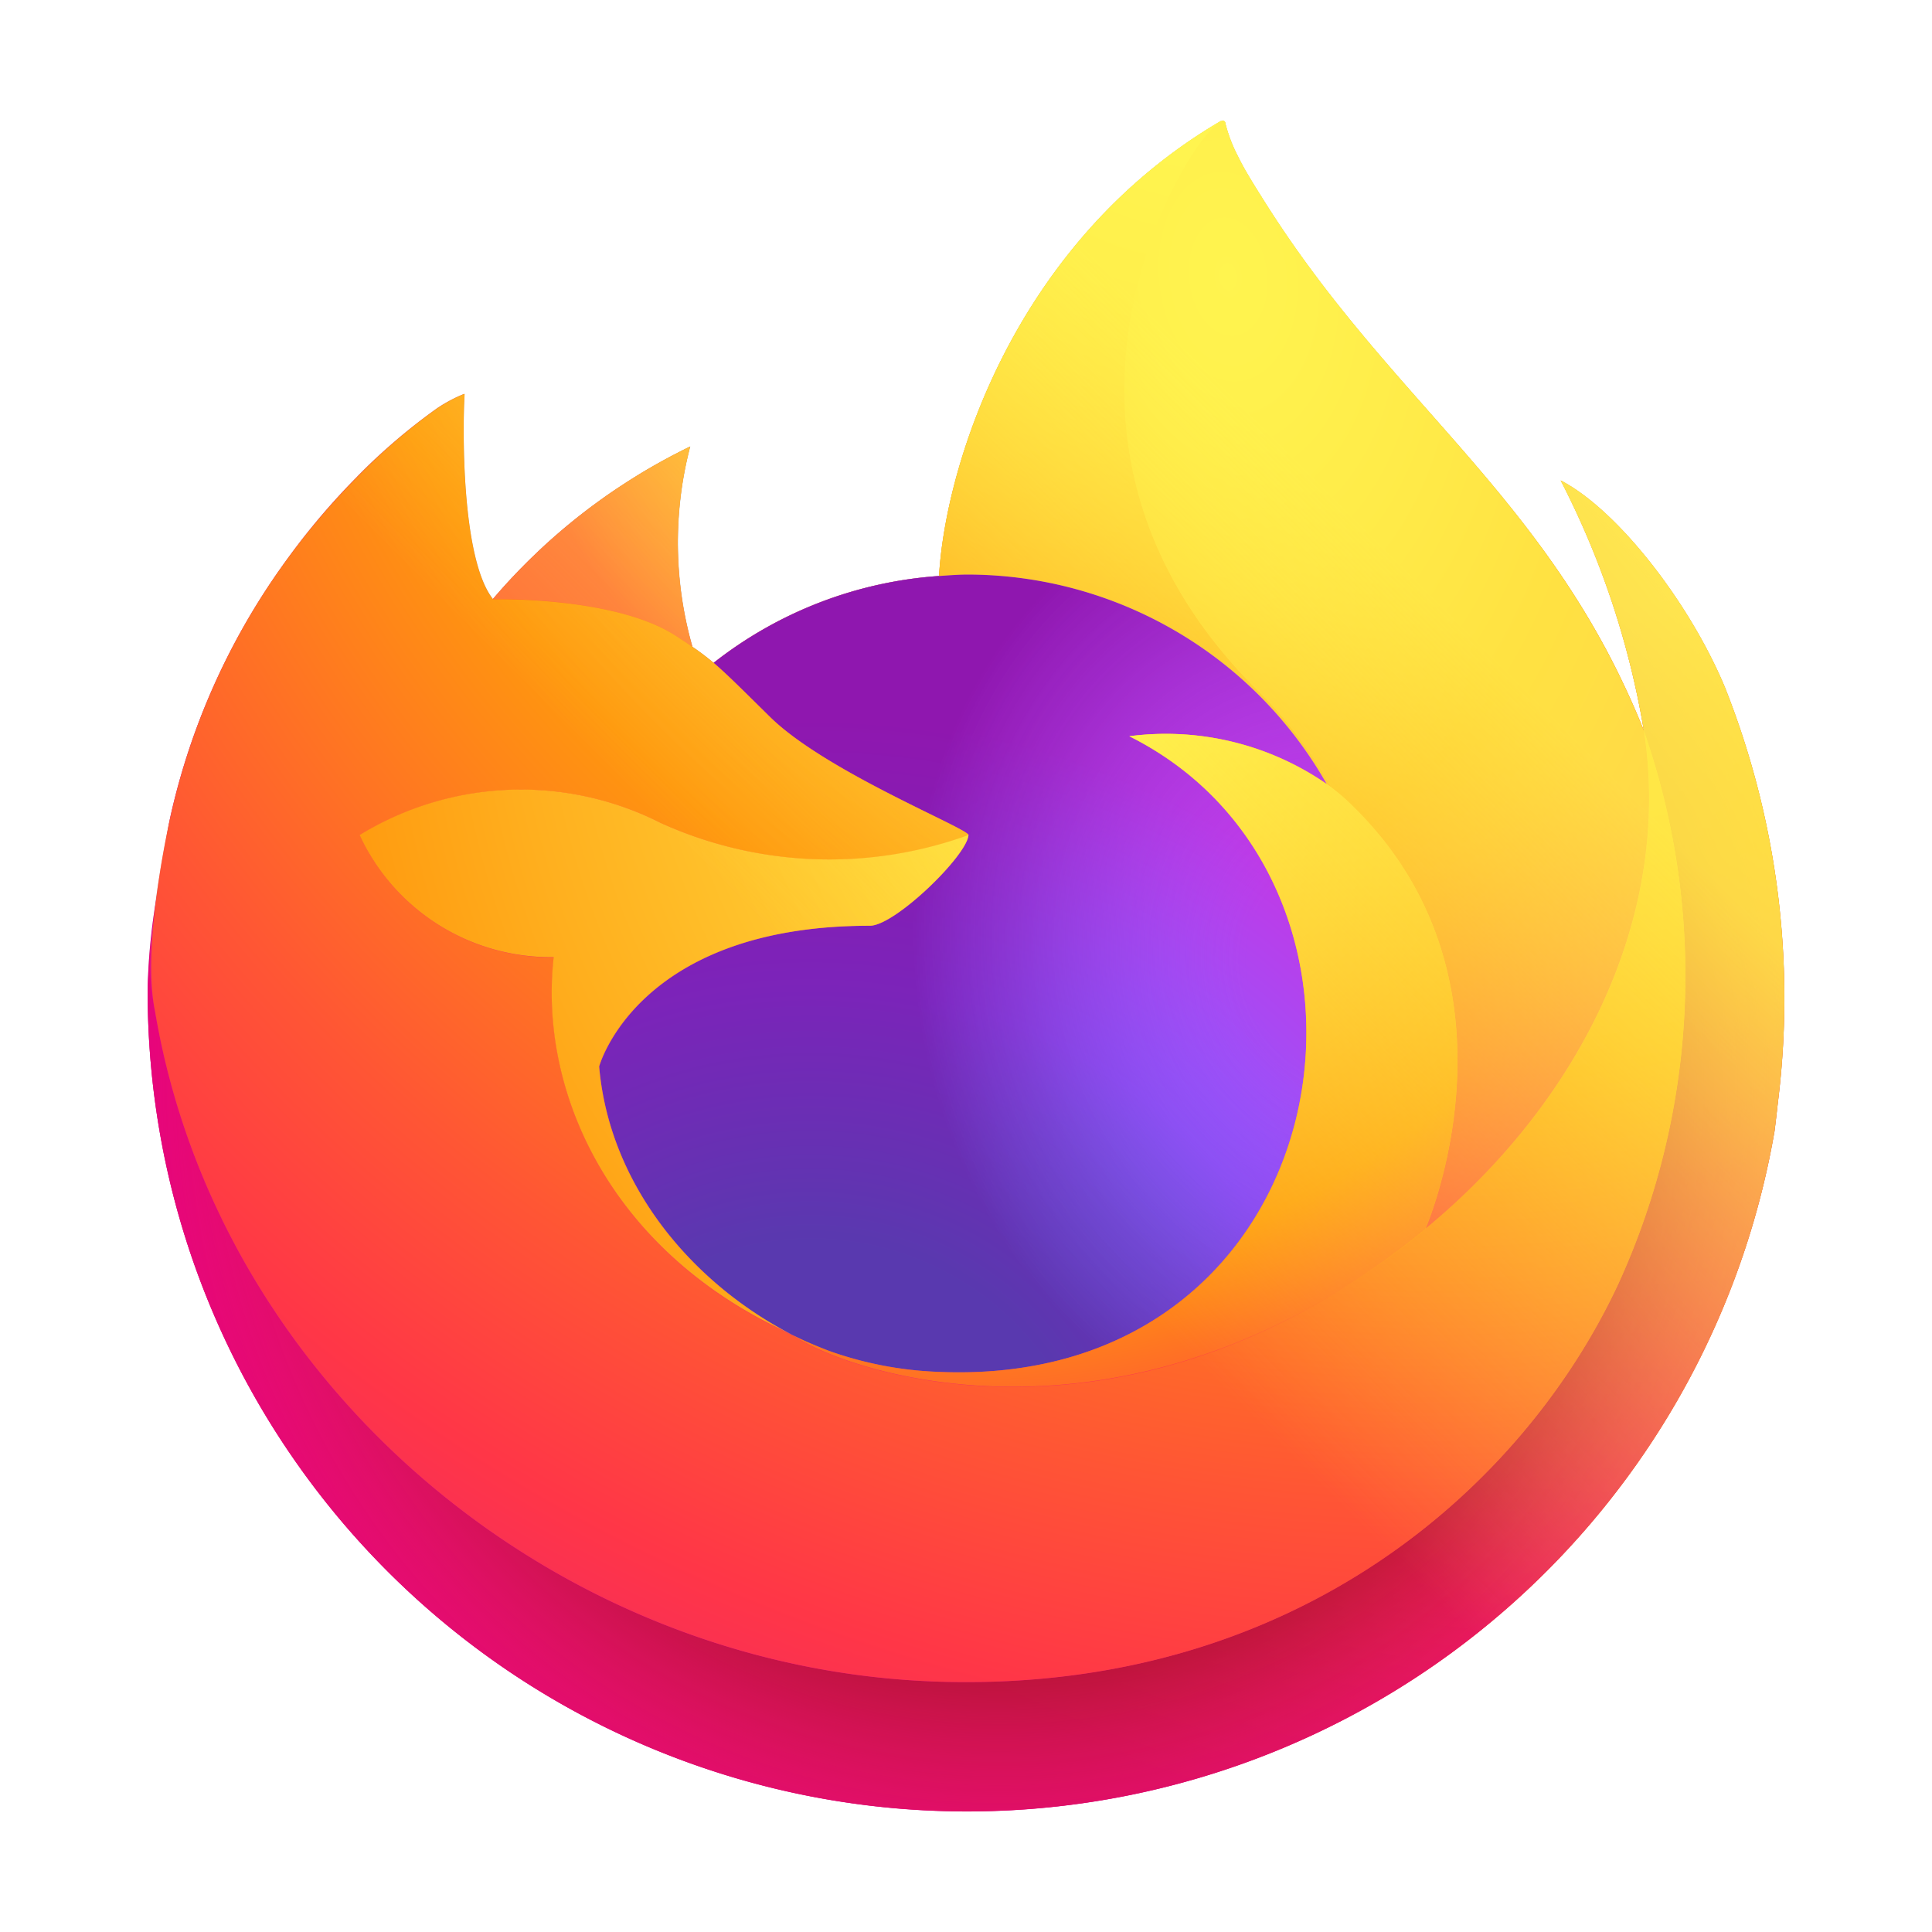 <?xml version="1.0" encoding="UTF-8" standalone="no"?>
<svg
   xmlns:dc="http://purl.org/dc/elements/1.1/"
   xmlns:cc="http://creativecommons.org/ns#"
   xmlns:rdf="http://www.w3.org/1999/02/22-rdf-syntax-ns#"
   xmlns:svg="http://www.w3.org/2000/svg"
   xmlns="http://www.w3.org/2000/svg"
   xmlns:sodipodi="http://sodipodi.sourceforge.net/DTD/sodipodi-0.dtd"
   xmlns:inkscape="http://www.inkscape.org/namespaces/inkscape"
   inkscape:version="1.0 (4035a4fb49, 2020-05-01)"
   sodipodi:docname="firefox.svg"
   id="svg23"
   version="1"
   height="32"
   width="32">
  <defs
     id="defs27">
    <linearGradient
       gradientTransform="matrix(0.35,0,0,0.35,1.991,1.998)"
       gradientUnits="userSpaceOnUse"
       y2="66.806"
       x2="15.267"
       y1="12.061"
       x1="70.013"
       id="l">
      <stop
         id="stop969"
         stop-opacity=".8"
         stop-color="#fff44f"
         offset=".167" />
      <stop
         id="stop971"
         stop-opacity=".634"
         stop-color="#fff44f"
         offset=".266" />
      <stop
         id="stop973"
         stop-opacity=".217"
         stop-color="#fff44f"
         offset=".489" />
      <stop
         id="stop975"
         stop-opacity="0"
         stop-color="#fff44f"
         offset=".6" />
    </linearGradient>
    <radialGradient
       gradientUnits="userSpaceOnUse"
       gradientTransform="matrix(0.35,0,0,0.35,2794.394,2986.63)"
       r="80.686"
       cy="-8503.861"
       cx="-7918.923"
       id="k">
      <stop
         id="stop960"
         stop-color="#fff44f"
         offset=".094" />
      <stop
         id="stop962"
         stop-color="#ffe141"
         offset=".231" />
      <stop
         id="stop964"
         stop-color="#ffaf1e"
         offset=".509" />
      <stop
         id="stop966"
         stop-color="#ff980e"
         offset=".626" />
    </radialGradient>
    <radialGradient
       gradientUnits="userSpaceOnUse"
       gradientTransform="matrix(0.35,0,0,0.35,2794.394,2986.63)"
       r="73.72"
       cy="-8508.176"
       cx="-7938.383"
       id="j">
      <stop
         id="stop949"
         stop-color="#fff44f"
         offset=".137" />
      <stop
         id="stop951"
         stop-color="#ff980e"
         offset=".48" />
      <stop
         id="stop953"
         stop-color="#ff5634"
         offset=".592" />
      <stop
         id="stop955"
         stop-color="#ff3647"
         offset=".655" />
      <stop
         id="stop957"
         stop-color="#e31587"
         offset=".904" />
    </radialGradient>
    <radialGradient
       gradientUnits="userSpaceOnUse"
       gradientTransform="matrix(0.037,0.348,-0.229,0.024,-1638.087,2967.789)"
       r="86.499"
       cy="-8522.859"
       cx="-7927.165"
       id="i">
      <stop
         id="stop932"
         stop-color="#fff44f"
         offset="0" />
      <stop
         id="stop934"
         stop-color="#ffe847"
         offset=".06" />
      <stop
         id="stop936"
         stop-color="#ffc830"
         offset=".168" />
      <stop
         id="stop938"
         stop-color="#ff980e"
         offset=".304" />
      <stop
         id="stop940"
         stop-color="#ff8b16"
         offset=".356" />
      <stop
         id="stop942"
         stop-color="#ff672a"
         offset=".455" />
      <stop
         id="stop944"
         stop-color="#ff3647"
         offset=".57" />
      <stop
         id="stop946"
         stop-color="#e31587"
         offset=".737" />
    </radialGradient>
    <radialGradient
       gradientUnits="userSpaceOnUse"
       gradientTransform="matrix(0.35,0,0,0.35,2794.394,2986.63)"
       r="118.081"
       cy="-8535.981"
       cx="-7915.977"
       id="h">
      <stop
         id="stop921"
         stop-color="#fff44f"
         offset=".113" />
      <stop
         id="stop923"
         stop-color="#ff980e"
         offset=".456" />
      <stop
         id="stop925"
         stop-color="#ff5634"
         offset=".622" />
      <stop
         id="stop927"
         stop-color="#ff3647"
         offset=".716" />
      <stop
         id="stop929"
         stop-color="#e31587"
         offset=".904" />
    </radialGradient>
    <radialGradient
       gradientUnits="userSpaceOnUse"
       gradientTransform="matrix(0.35,0,0,0.35,2794.394,2986.63)"
       r="27.676"
       cy="-8518.427"
       cx="-7937.731"
       id="g">
      <stop
         id="stop908"
         stop-color="#ffe226"
         offset="0" />
      <stop
         id="stop910"
         stop-color="#ffdb27"
         offset=".121" />
      <stop
         id="stop912"
         stop-color="#ffc82a"
         offset=".295" />
      <stop
         id="stop914"
         stop-color="#ffa930"
         offset=".502" />
      <stop
         id="stop916"
         stop-color="#ff7e37"
         offset=".732" />
      <stop
         id="stop918"
         stop-color="#ff7139"
         offset=".792" />
    </radialGradient>
    <radialGradient
       gradientUnits="userSpaceOnUse"
       gradientTransform="matrix(0.34,-0.082,0.096,0.398,3535.405,2744.96)"
       r="20.397"
       cy="-8491.546"
       cx="-7935.62"
       id="f">
      <stop
         id="stop899"
         stop-opacity="0"
         stop-color="#9059ff"
         offset=".206" />
      <stop
         id="stop901"
         stop-opacity=".064"
         stop-color="#8c4ff3"
         offset=".278" />
      <stop
         id="stop903"
         stop-opacity=".45"
         stop-color="#7716a8"
         offset=".747" />
      <stop
         id="stop905"
         stop-opacity=".6"
         stop-color="#6e008b"
         offset=".975" />
    </radialGradient>
    <radialGradient
       gradientUnits="userSpaceOnUse"
       gradientTransform="matrix(0.35,0,0,0.35,2794.394,2986.63)"
       r="38.471"
       cy="-8460.984"
       cx="-7945.648"
       id="e">
      <stop
         id="stop890"
         stop-color="#3a8ee6"
         offset=".353" />
      <stop
         id="stop892"
         stop-color="#5c79f0"
         offset=".472" />
      <stop
         id="stop894"
         stop-color="#9059ff"
         offset=".669" />
      <stop
         id="stop896"
         stop-color="#c139e6"
         offset="1" />
    </radialGradient>
    <radialGradient
       gradientUnits="userSpaceOnUse"
       gradientTransform="matrix(0.35,0,0,0.35,2794.394,2986.63)"
       r="58.534"
       cy="-8533.457"
       cx="-7926.97"
       id="d">
      <stop
         id="stop881"
         stop-color="#fff44f"
         offset=".132" />
      <stop
         id="stop883"
         stop-color="#ffdc3e"
         offset=".252" />
      <stop
         id="stop885"
         stop-color="#ff9d12"
         offset=".506" />
      <stop
         id="stop887"
         stop-color="#ff980e"
         offset=".526" />
    </radialGradient>
    <radialGradient
       gradientUnits="userSpaceOnUse"
       gradientTransform="matrix(0.35,0,0,0.35,2794.394,2986.63)"
       r="80.797"
       cy="-8482.089"
       cx="-7936.711"
       id="c">
      <stop
         id="stop870"
         stop-color="#960e18"
         offset=".3" />
      <stop
         id="stop872"
         stop-opacity=".74"
         stop-color="#b11927"
         offset=".351" />
      <stop
         id="stop874"
         stop-opacity=".343"
         stop-color="#db293d"
         offset=".435" />
      <stop
         id="stop876"
         stop-opacity=".094"
         stop-color="#f5334b"
         offset=".497" />
      <stop
         id="stop878"
         stop-opacity="0"
         stop-color="#ff3750"
         offset=".53" />
    </radialGradient>
    <radialGradient
       gradientUnits="userSpaceOnUse"
       gradientTransform="matrix(0.35,0,0,0.35,2794.394,2986.63)"
       r="80.797"
       cy="-8515.121"
       cx="-7907.187"
       id="b">
      <stop
         id="stop851"
         stop-color="#ffbd4f"
         offset=".129" />
      <stop
         id="stop853"
         stop-color="#ffac31"
         offset=".186" />
      <stop
         id="stop855"
         stop-color="#ff9d17"
         offset=".247" />
      <stop
         id="stop857"
         stop-color="#ff980e"
         offset=".283" />
      <stop
         id="stop859"
         stop-color="#ff563b"
         offset=".403" />
      <stop
         id="stop861"
         stop-color="#ff3750"
         offset=".467" />
      <stop
         id="stop863"
         stop-color="#f5156c"
         offset=".71" />
      <stop
         id="stop865"
         stop-color="#eb0878"
         offset=".782" />
      <stop
         id="stop867"
         stop-color="#e50080"
         offset=".86" />
    </radialGradient>
    <linearGradient
       gradientTransform="matrix(0.35,0,0,0.35,1.991,1.998)"
       gradientUnits="userSpaceOnUse"
       y2="74.468"
       x2="6.447"
       y1="12.393"
       x1="70.786"
       id="a">
      <stop
         id="stop834"
         stop-color="#fff44f"
         offset=".048" />
      <stop
         id="stop836"
         stop-color="#ffe847"
         offset=".111" />
      <stop
         id="stop838"
         stop-color="#ffc830"
         offset=".225" />
      <stop
         id="stop840"
         stop-color="#ff980e"
         offset=".368" />
      <stop
         id="stop842"
         stop-color="#ff8b16"
         offset=".401" />
      <stop
         id="stop844"
         stop-color="#ff672a"
         offset=".462" />
      <stop
         id="stop846"
         stop-color="#ff3647"
         offset=".534" />
      <stop
         id="stop848"
         stop-color="#e31587"
         offset=".705" />
    </linearGradient>
    <linearGradient
       id="l-7"
       x1="70.013"
       y1="12.061"
       x2="15.267"
       y2="66.806"
       gradientUnits="userSpaceOnUse"
       gradientTransform="matrix(0.35,0,0,0.35,14.589,2.502)">
      <stop
         offset=".167"
         stop-color="#fff44f"
         stop-opacity=".8"
         id="stop969-0" />
      <stop
         offset=".266"
         stop-color="#fff44f"
         stop-opacity=".634"
         id="stop971-2" />
      <stop
         offset=".489"
         stop-color="#fff44f"
         stop-opacity=".217"
         id="stop973-4" />
      <stop
         offset=".6"
         stop-color="#fff44f"
         stop-opacity="0"
         id="stop975-6" />
    </linearGradient>
    <radialGradient
       id="k-4"
       cx="-7918.923"
       cy="-8503.861"
       r="80.686"
       gradientTransform="matrix(0.35,0,0,0.35,2806.992,2987.134)"
       gradientUnits="userSpaceOnUse">
      <stop
         offset=".094"
         stop-color="#fff44f"
         id="stop960-9" />
      <stop
         offset=".231"
         stop-color="#ffe141"
         id="stop962-7" />
      <stop
         offset=".509"
         stop-color="#ffaf1e"
         id="stop964-4" />
      <stop
         offset=".626"
         stop-color="#ff980e"
         id="stop966-2" />
    </radialGradient>
    <radialGradient
       id="j-4"
       cx="-7938.383"
       cy="-8508.176"
       r="73.72"
       gradientTransform="matrix(0.35,0,0,0.35,2806.992,2987.134)"
       gradientUnits="userSpaceOnUse">
      <stop
         offset=".137"
         stop-color="#fff44f"
         id="stop949-7" />
      <stop
         offset=".48"
         stop-color="#ff980e"
         id="stop951-7" />
      <stop
         offset=".592"
         stop-color="#ff5634"
         id="stop953-4" />
      <stop
         offset=".655"
         stop-color="#ff3647"
         id="stop955-9" />
      <stop
         offset=".904"
         stop-color="#e31587"
         id="stop957-0" />
    </radialGradient>
    <radialGradient
       id="i-4"
       cx="-7927.165"
       cy="-8522.859"
       r="86.499"
       gradientTransform="matrix(0.037,0.348,-0.229,0.024,-1625.489,2968.293)"
       gradientUnits="userSpaceOnUse">
      <stop
         offset="0"
         stop-color="#fff44f"
         id="stop932-2" />
      <stop
         offset=".06"
         stop-color="#ffe847"
         id="stop934-4" />
      <stop
         offset=".168"
         stop-color="#ffc830"
         id="stop936-1" />
      <stop
         offset=".304"
         stop-color="#ff980e"
         id="stop938-7" />
      <stop
         offset=".356"
         stop-color="#ff8b16"
         id="stop940-2" />
      <stop
         offset=".455"
         stop-color="#ff672a"
         id="stop942-0" />
      <stop
         offset=".57"
         stop-color="#ff3647"
         id="stop944-9" />
      <stop
         offset=".737"
         stop-color="#e31587"
         id="stop946-2" />
    </radialGradient>
    <radialGradient
       id="h-7"
       cx="-7915.977"
       cy="-8535.981"
       r="118.081"
       gradientTransform="matrix(0.35,0,0,0.35,2806.992,2987.134)"
       gradientUnits="userSpaceOnUse">
      <stop
         offset=".113"
         stop-color="#fff44f"
         id="stop921-6" />
      <stop
         offset=".456"
         stop-color="#ff980e"
         id="stop923-0" />
      <stop
         offset=".622"
         stop-color="#ff5634"
         id="stop925-9" />
      <stop
         offset=".716"
         stop-color="#ff3647"
         id="stop927-1" />
      <stop
         offset=".904"
         stop-color="#e31587"
         id="stop929-8" />
    </radialGradient>
    <radialGradient
       id="g-9"
       cx="-7937.731"
       cy="-8518.427"
       r="27.676"
       gradientTransform="matrix(0.35,0,0,0.35,2806.992,2987.134)"
       gradientUnits="userSpaceOnUse">
      <stop
         offset="0"
         stop-color="#ffe226"
         id="stop908-3" />
      <stop
         offset=".121"
         stop-color="#ffdb27"
         id="stop910-2" />
      <stop
         offset=".295"
         stop-color="#ffc82a"
         id="stop912-5" />
      <stop
         offset=".502"
         stop-color="#ffa930"
         id="stop914-9" />
      <stop
         offset=".732"
         stop-color="#ff7e37"
         id="stop916-7" />
      <stop
         offset=".792"
         stop-color="#ff7139"
         id="stop918-4" />
    </radialGradient>
    <radialGradient
       id="f-8"
       cx="-7935.62"
       cy="-8491.546"
       r="20.397"
       gradientTransform="matrix(0.34,-0.082,0.096,0.398,3548.003,2745.464)"
       gradientUnits="userSpaceOnUse">
      <stop
         offset=".206"
         stop-color="#9059ff"
         stop-opacity="0"
         id="stop899-3" />
      <stop
         offset=".278"
         stop-color="#8c4ff3"
         stop-opacity=".064"
         id="stop901-8" />
      <stop
         offset=".747"
         stop-color="#7716a8"
         stop-opacity=".45"
         id="stop903-2" />
      <stop
         offset=".975"
         stop-color="#6e008b"
         stop-opacity=".6"
         id="stop905-2" />
    </radialGradient>
    <radialGradient
       id="e-5"
       cx="-7945.648"
       cy="-8460.984"
       r="38.471"
       gradientTransform="matrix(0.35,0,0,0.35,2806.992,2987.134)"
       gradientUnits="userSpaceOnUse">
      <stop
         offset=".353"
         stop-color="#3a8ee6"
         id="stop890-8" />
      <stop
         offset=".472"
         stop-color="#5c79f0"
         id="stop892-3" />
      <stop
         offset=".669"
         stop-color="#9059ff"
         id="stop894-7" />
      <stop
         offset="1"
         stop-color="#c139e6"
         id="stop896-3" />
    </radialGradient>
    <radialGradient
       id="d-5"
       cx="-7926.97"
       cy="-8533.457"
       r="58.534"
       gradientTransform="matrix(0.35,0,0,0.35,2806.992,2987.134)"
       gradientUnits="userSpaceOnUse">
      <stop
         offset=".132"
         stop-color="#fff44f"
         id="stop881-3" />
      <stop
         offset=".252"
         stop-color="#ffdc3e"
         id="stop883-6" />
      <stop
         offset=".506"
         stop-color="#ff9d12"
         id="stop885-5" />
      <stop
         offset=".526"
         stop-color="#ff980e"
         id="stop887-7" />
    </radialGradient>
    <radialGradient
       id="c-7"
       cx="-7936.711"
       cy="-8482.089"
       r="80.797"
       gradientTransform="matrix(0.35,0,0,0.35,2806.992,2987.134)"
       gradientUnits="userSpaceOnUse">
      <stop
         offset=".3"
         stop-color="#960e18"
         id="stop870-4" />
      <stop
         offset=".351"
         stop-color="#b11927"
         stop-opacity=".74"
         id="stop872-9" />
      <stop
         offset=".435"
         stop-color="#db293d"
         stop-opacity=".343"
         id="stop874-6" />
      <stop
         offset=".497"
         stop-color="#f5334b"
         stop-opacity=".094"
         id="stop876-0" />
      <stop
         offset=".53"
         stop-color="#ff3750"
         stop-opacity="0"
         id="stop878-1" />
    </radialGradient>
    <radialGradient
       id="b-8"
       cx="-7907.187"
       cy="-8515.121"
       r="80.797"
       gradientTransform="matrix(0.35,0,0,0.35,2806.992,2987.134)"
       gradientUnits="userSpaceOnUse">
      <stop
         offset=".129"
         stop-color="#ffbd4f"
         id="stop851-4" />
      <stop
         offset=".186"
         stop-color="#ffac31"
         id="stop853-2" />
      <stop
         offset=".247"
         stop-color="#ff9d17"
         id="stop855-7" />
      <stop
         offset=".283"
         stop-color="#ff980e"
         id="stop857-7" />
      <stop
         offset=".403"
         stop-color="#ff563b"
         id="stop859-4" />
      <stop
         offset=".467"
         stop-color="#ff3750"
         id="stop861-4" />
      <stop
         offset=".71"
         stop-color="#f5156c"
         id="stop863-9" />
      <stop
         offset=".782"
         stop-color="#eb0878"
         id="stop865-3" />
      <stop
         offset=".86"
         stop-color="#e50080"
         id="stop867-9" />
    </radialGradient>
    <linearGradient
       id="a-7"
       x1="70.786"
       y1="12.393"
       x2="6.447"
       y2="74.468"
       gradientUnits="userSpaceOnUse"
       gradientTransform="matrix(0.35,0,0,0.35,14.589,2.502)">
      <stop
         offset=".048"
         stop-color="#fff44f"
         id="stop834-6" />
      <stop
         offset=".111"
         stop-color="#ffe847"
         id="stop836-7" />
      <stop
         offset=".225"
         stop-color="#ffc830"
         id="stop838-2" />
      <stop
         offset=".368"
         stop-color="#ff980e"
         id="stop840-9" />
      <stop
         offset=".401"
         stop-color="#ff8b16"
         id="stop842-5" />
      <stop
         offset=".462"
         stop-color="#ff672a"
         id="stop844-0" />
      <stop
         offset=".534"
         stop-color="#ff3647"
         id="stop846-4" />
      <stop
         offset=".705"
         stop-color="#e31587"
         id="stop848-2" />
    </linearGradient>
    <filter
       height="1.213"
       y="-0.106"
       width="1.22"
       x="-0.11"
       id="filter1419"
       style="color-interpolation-filters:sRGB"
       inkscape:collect="always">
      <feGaussianBlur
         id="feGaussianBlur1421"
         stdDeviation="1.24"
         inkscape:collect="always" />
    </filter>
  </defs>
  <sodipodi:namedview
     inkscape:current-layer="svg23"
     inkscape:window-maximized="1"
     inkscape:window-y="0"
     inkscape:window-x="0"
     inkscape:cy="16"
     inkscape:cx="16"
     inkscape:zoom="23.8125"
     showgrid="false"
     id="namedview25"
     inkscape:window-height="1002"
     inkscape:window-width="1920"
     inkscape:pageshadow="2"
     inkscape:pageopacity="0"
     guidetolerance="10"
     gridtolerance="10"
     objecttolerance="10"
     borderopacity="1"
     bordercolor="#666666"
     pagecolor="#ffffff" />
  <path
     d="m 20.245,2 a 0.048,0.048 0 0 0 -0.008,0.002 c -0.002,0 -0.004,0.003 -0.006,0.004 -0.002,7e-4 -0.007,0.003 -0.01,0.004 l 0.004,-0.008 C 20.013,2.127 19.808,2.257 19.612,2.394 16.676,4.452 15.653,7.808 15.554,9.541 a 6.788,6.788 0 0 0 -3.732,1.437 4.057,4.057 0 0 0 -0.074,-0.059 4.057,4.057 0 0 0 -0.059,-0.047 4.057,4.057 0 0 0 -0.107,-0.08 4.057,4.057 0 0 0 -0.023,-0.018 4.057,4.057 0 0 0 -0.006,-0.004 4.057,4.057 0 0 0 -0.078,-0.055 c -10e-4,-7.1e-4 -0.003,-0.001 -0.004,-0.002 a 6.291,6.291 0 0 1 -0.203,-1.033 6.291,6.291 0 0 1 0,-0.002 6.291,6.291 0 0 1 0.01,-1.473 6.291,6.291 0 0 1 0.029,-0.209 6.291,6.291 0 0 1 0.127,-0.602 10.051,10.051 0 0 0 -0.004,0.002 6.291,6.291 0 0 1 0,-0.002 10.051,10.051 0 0 0 -0.236,0.121 10.051,10.051 0 0 0 -0.002,0 10.051,10.051 0 0 0 -0.234,0.125 10.051,10.051 0 0 0 -0.23,0.131 10.051,10.051 0 0 0 -0.002,0 10.051,10.051 0 0 0 -0.449,0.283 10.051,10.051 0 0 0 -0.002,0 10.051,10.051 0 0 0 -0.221,0.148 10.051,10.051 0 0 0 -0.215,0.156 10.051,10.051 0 0 0 -0.002,0 10.051,10.051 0 0 0 -0.213,0.162 10.051,10.051 0 0 0 -0.207,0.166 10.051,10.051 0 0 0 -0.203,0.172 10.051,10.051 0 0 0 -0.199,0.178 10.051,10.051 0 0 0 -0.191,0.184 10.051,10.051 0 0 0 -0.002,0 10.051,10.051 0 0 0 -0.188,0.188 10.051,10.051 0 0 0 -0.002,0 10.051,10.051 0 0 0 -0.467,0.512 C 7.628,9.236 7.664,6.994 7.694,6.525 a 2.426,2.426 0 0 0 -0.004,0.002 c 4.8e-5,-7.326e-4 -4.7e-5,-0.003 0,-0.004 a 2.426,2.426 0 0 0 -0.453,0.24 9.883,9.883 0 0 0 -0.826,0.658 9.883,9.883 0 0 0 -0.387,0.361 9.883,9.883 0 0 0 -0.113,0.115 9.883,9.883 0 0 0 0,0.002 11.851,11.851 0 0 0 -0.588,0.639 11.851,11.851 0 0 0 -0.363,0.449 11.851,11.851 0 0 0 0,0.002 11.851,11.851 0 0 0 -0.318,0.432 v 0.002 a 11.461,11.461 0 0 0 -1.119,1.977 11.461,11.461 0 0 0 -0.217,0.525 11.461,11.461 0 0 0 -0.484,1.607 l -0.02,0.09 c -0.026,0.119 -0.14,0.725 -0.156,0.855 a 15.789,15.789 0 0 0 -0.098,0.672 10.111,10.111 0 0 0 -0.102,1.203 15.789,15.789 0 0 0 0,0.018 v 0.068 0.002 a 13.571,13.571 0 0 0 0.014,0.619 13.571,13.571 0 0 0 0.043,0.617 13.571,13.571 0 0 0 0.539,2.73 13.571,13.571 0 0 0 0.195,0.588 13.571,13.571 0 0 0 0.223,0.578 13.571,13.571 0 0 0 0.248,0.568 13.571,13.571 0 0 0 0.273,0.555 13.571,13.571 0 0 0 0.299,0.543 13.571,13.571 0 0 0 1.432,2.02 13.571,13.571 0 0 0 0.414,0.461 13.571,13.571 0 0 0 0.215,0.223 13.571,13.571 0 0 0 0.672,0.641 13.571,13.571 0 0 0 0.002,0 13.571,13.571 0 0 0 0.232,0.203 13.571,13.571 0 0 0 0.002,0 13.571,13.571 0 0 0 1.234,0.93 13.571,13.571 0 0 0 0.002,0 13.571,13.571 0 0 0 0.258,0.17 13.571,13.571 0 0 0 0.002,0 13.571,13.571 0 0 0 0.262,0.162 13.571,13.571 0 0 0 0.002,0 13.571,13.571 0 0 0 0.535,0.309 13.571,13.571 0 0 0 0.002,0 13.571,13.571 0 0 0 1.687,0.771 13.571,13.571 0 0 0 0.002,0 13.571,13.571 0 0 0 0.289,0.105 13.571,13.571 0 0 0 0.002,0 13.571,13.571 0 0 0 0.293,0.1 13.571,13.571 0 0 0 0.592,0.178 13.571,13.571 0 0 0 0.002,0 13.571,13.571 0 0 0 1.512,0.326 13.571,13.571 0 0 0 0.002,0 13.571,13.571 0 0 0 0.305,0.045 13.571,13.571 0 0 0 0.002,0 13.571,13.571 0 0 0 1.232,0.105 13.571,13.571 0 0 0 0.002,0 13.571,13.571 0 0 0 0.309,0.01 13.571,13.571 0 0 0 0.309,0.002 13.571,13.571 0 0 0 0.002,0 13.571,13.571 0 0 0 2.158,-0.184 13.571,13.571 0 0 0 0.305,-0.055 13.571,13.571 0 0 0 0.906,-0.205 13.571,13.571 0 0 0 0.596,-0.17 13.571,13.571 0 0 0 0.295,-0.096 13.571,13.571 0 0 0 0.291,-0.102 13.571,13.571 0 0 0 0.578,-0.225 13.571,13.571 0 0 0 0.566,-0.25 13.571,13.571 0 0 0 0.279,-0.135 13.571,13.571 0 0 0 0.453,-0.236 13.571,13.571 0 0 0 0.248,-0.141 13.571,13.571 0 0 0 0.051,-0.029 13.571,13.571 0 0 0 0.002,-0.002 13.571,13.571 0 0 0 0.062,-0.033 13.571,13.571 0 0 0 0,-0.002 13.571,13.571 0 0 0 0.266,-0.158 13.571,13.571 0 0 0 0.773,-0.516 13.571,13.571 0 0 0 0.496,-0.371 13.571,13.571 0 0 0 0.711,-0.6 13.571,13.571 0 0 0 0.227,-0.211 13.571,13.571 0 0 0 0.223,-0.217 13.571,13.571 0 0 0 0.217,-0.219 13.571,13.571 0 0 0 0,-0.002 13.571,13.571 0 0 0 0.213,-0.225 13.571,13.571 0 0 0 0.207,-0.23 13.571,13.571 0 0 0 0.201,-0.234 13.571,13.571 0 0 0 0.197,-0.24 13.571,13.571 0 0 0 0.148,-0.189 13.571,13.571 0 0 0 0.043,-0.055 13.571,13.571 0 0 0 0.184,-0.246 13.571,13.571 0 0 0 0,-0.002 13.571,13.571 0 0 0 0.002,0 13.571,13.571 0 0 0 0.178,-0.252 13.571,13.571 0 0 0 0.342,-0.518 13.571,13.571 0 0 0 0.162,-0.262 13.571,13.571 0 0 0 0,-0.002 13.571,13.571 0 0 0 0.156,-0.266 13.571,13.571 0 0 0 0,-0.002 13.571,13.571 0 0 0 0.15,-0.27 13.571,13.571 0 0 0 0,-0.002 13.571,13.571 0 0 0 0.143,-0.273 13.571,13.571 0 0 0 0.137,-0.279 13.571,13.571 0 0 0 0.131,-0.279 13.571,13.571 0 0 0 0.125,-0.285 13.571,13.571 0 0 0 0.117,-0.285 13.571,13.571 0 0 0 0.217,-0.582 13.571,13.571 0 0 0 0.098,-0.293 13.571,13.571 0 0 0 0.092,-0.297 13.571,13.571 0 0 0 0.084,-0.297 13.571,13.571 0 0 0 0.078,-0.301 13.571,13.571 0 0 0 0.135,-0.604 13.571,13.571 0 0 0 0.057,-0.305 13.571,13.571 0 0 0 0.006,-0.035 c 0.023,-0.175 0.04,-0.347 0.061,-0.523 A 13.956,13.956 0 0 0 28.574,11.392 C 27.984,9.974 26.787,8.443 25.851,7.959 a 14.099,14.099 0 0 1 1.373,4.119 v 0.012 c -0.023,-0.057 -0.053,-0.104 -0.076,-0.16 C 26.977,11.521 26.798,11.125 26.605,10.764 25.05,7.86 22.825,6.312 20.966,3.373 20.858,3.203 20.75,3.033 20.646,2.853 20.586,2.751 20.539,2.659 20.497,2.574 a 2.47,2.47 0 0 1 -0.203,-0.537 0.035,0.035 0 0 0 -0.014,-0.027 0.035,0.035 0 0 0 -0.014,-0.008 0.035,0.035 0 0 0 -0.004,0 0.048,0.048 0 0 0 -0.018,-0.002 z M 12.999,22.049 c 0.04,0.02 0.079,0.04 0.121,0.059 l 0.008,0.006 c -0.043,-0.021 -0.086,-0.043 -0.129,-0.064 z"
     style="fill:#000000;fill-opacity:1;stroke-width:0.35;filter:url(#filter1419);opacity:0.5"
     id="path980-5" />
  <path
     style="fill:url(#a);stroke-width:0.35"
     id="path980"
     d="M 28.573,11.393 C 27.983,9.974 26.787,8.442 25.85,7.958 a 14.099,14.099 0 0 1 1.374,4.119 l 0.002,0.023 C 25.693,8.275 23.091,6.732 20.966,3.374 c -0.107,-0.17 -0.215,-0.34 -0.32,-0.52 -0.06,-0.103 -0.108,-0.195 -0.15,-0.28 a 2.47,2.47 0 0 1 -0.202,-0.537 0.035,0.035 0 0 0 -0.031,-0.035 0.048,0.048 0 0 0 -0.026,0 c -0.002,0 -0.004,0.003 -0.007,0.004 -0.002,7e-4 -0.007,0.004 -0.01,0.005 l 0.005,-0.009 c -3.409,1.996 -4.565,5.691 -4.672,7.539 a 6.788,6.788 0 0 0 -3.735,1.439 4.057,4.057 0 0 0 -0.35,-0.265 6.291,6.291 0 0 1 -0.038,-3.317 10.051,10.051 0 0 0 -3.266,2.525 h -0.006 c -0.538,-0.682 -0.5,-2.93 -0.469,-3.399 a 2.426,2.426 0 0 0 -0.453,0.241 9.883,9.883 0 0 0 -1.326,1.136 11.851,11.851 0 0 0 -1.269,1.522 v 0.002 -0.003 a 11.461,11.461 0 0 0 -1.821,4.112 l -0.018,0.09 c -0.026,0.119 -0.118,0.717 -0.133,0.847 0,0.01 -0.002,0.02 -0.003,0.03 a 12.933,12.933 0 0 0 -0.22,1.871 v 0.07 a 13.571,13.571 0 0 0 26.945,2.295 c 0.023,-0.175 0.041,-0.348 0.062,-0.525 a 13.956,13.956 0 0 0 -0.88,-6.817 z M 12.932,22.016 c 0.063,0.03 0.123,0.063 0.188,0.092 l 0.009,0.006 q -0.099,-0.047 -0.197,-0.098 z m 3.109,-8.185 z m 11.188,-1.728 v -0.013 l 0.002,0.014 z" />
  <path
     style="fill:url(#b);stroke-width:0.35"
     id="path982"
     d="M 28.573,11.393 C 27.983,9.974 26.787,8.442 25.85,7.958 a 14.099,14.099 0 0 1 1.374,4.119 v 0.013 l 0.002,0.014 a 12.29,12.29 0 0 1 -0.422,9.159 C 25.249,24.601 21.485,28.021 15.592,27.855 9.224,27.675 3.617,22.95 2.568,16.761 c -0.191,-0.976 0,-1.471 0.096,-2.264 a 10.111,10.111 0 0 0 -0.218,1.873 v 0.07 a 13.571,13.571 0 0 0 26.945,2.295 c 0.023,-0.175 0.041,-0.348 0.062,-0.525 a 13.956,13.956 0 0 0 -0.88,-6.817 z" />
  <path
     style="fill:url(#c);stroke-width:0.35"
     id="path984"
     d="M 28.573,11.393 C 27.983,9.974 26.787,8.442 25.85,7.958 a 14.099,14.099 0 0 1 1.374,4.119 v 0.013 l 0.002,0.014 a 12.29,12.29 0 0 1 -0.422,9.159 C 25.249,24.601 21.485,28.021 15.592,27.855 9.224,27.675 3.617,22.95 2.568,16.761 c -0.191,-0.976 0,-1.471 0.096,-2.264 a 10.111,10.111 0 0 0 -0.218,1.873 v 0.07 a 13.571,13.571 0 0 0 26.945,2.295 c 0.023,-0.175 0.041,-0.348 0.062,-0.525 a 13.956,13.956 0 0 0 -0.88,-6.817 z" />
  <path
     style="fill:url(#d);stroke-width:0.35"
     id="path986"
     d="m 21.978,12.988 c 0.029,0.021 0.057,0.041 0.084,0.062 a 7.388,7.388 0 0 0 -1.261,-1.644 C 16.584,7.188 19.696,2.26 20.221,2.009 l 0.005,-0.008 c -3.409,1.996 -4.565,5.691 -4.672,7.539 0.158,-0.011 0.315,-0.024 0.477,-0.024 a 6.849,6.849 0 0 1 5.946,3.472 z" />
  <path
     style="fill:url(#e);stroke-width:0.35"
     id="path988"
     d="m 16.041,13.831 c -0.022,0.338 -1.215,1.502 -1.632,1.502 -3.859,0 -4.485,2.334 -4.485,2.334 0.171,1.966 1.541,3.585 3.196,4.441 0.076,0.039 0.152,0.075 0.229,0.109 q 0.199,0.088 0.398,0.163 a 6.035,6.035 0 0 0 1.766,0.341 c 6.764,0.317 8.074,-8.088 3.193,-10.527 a 4.685,4.685 0 0 1 3.272,0.794 6.849,6.849 0 0 0 -5.946,-3.472 c -0.161,0 -0.319,0.013 -0.477,0.024 a 6.788,6.788 0 0 0 -3.735,1.439 c 0.207,0.175 0.44,0.409 0.932,0.894 0.921,0.907 3.283,1.847 3.288,1.957 z" />
  <path
     style="fill:url(#f);stroke-width:0.35"
     id="path990"
     d="m 16.041,13.831 c -0.022,0.338 -1.215,1.502 -1.632,1.502 -3.859,0 -4.485,2.334 -4.485,2.334 0.171,1.966 1.541,3.585 3.196,4.441 0.076,0.039 0.152,0.075 0.229,0.109 q 0.199,0.088 0.398,0.163 a 6.035,6.035 0 0 0 1.766,0.341 c 6.764,0.317 8.074,-8.088 3.193,-10.527 a 4.685,4.685 0 0 1 3.272,0.794 6.849,6.849 0 0 0 -5.946,-3.472 c -0.161,0 -0.319,0.013 -0.477,0.024 a 6.788,6.788 0 0 0 -3.735,1.439 c 0.207,0.175 0.44,0.409 0.932,0.894 0.921,0.907 3.283,1.847 3.288,1.957 z" />
  <path
     style="fill:url(#g);stroke-width:0.35"
     id="path992"
     d="m 11.188,10.528 c 0.11,0.07 0.201,0.131 0.28,0.186 a 6.291,6.291 0 0 1 -0.038,-3.317 10.051,10.051 0 0 0 -3.266,2.525 c 0.066,-0.002 2.035,-0.037 3.025,0.606 z" />
  <path
     style="fill:url(#h);stroke-width:0.35"
     id="path994"
     d="m 2.57,16.761 c 1.047,6.188 6.656,10.913 13.023,11.094 5.893,0.167 9.658,-3.254 11.213,-6.591 a 12.29,12.29 0 0 0 0.422,-9.159 v -0.013 c 0,-0.01 -0.002,-0.016 0,-0.013 l 0.002,0.023 c 0.481,3.143 -1.117,6.188 -3.617,8.248 l -0.008,0.018 c -4.87,3.966 -9.53,2.393 -10.474,1.751 q -0.099,-0.047 -0.197,-0.098 C 10.096,20.662 8.924,18.075 9.175,15.856 a 3.485,3.485 0 0 1 -3.215,-2.022 5.118,5.118 0 0 1 4.989,-0.2 6.758,6.758 0 0 0 5.095,0.2 c -0.005,-0.11 -2.367,-1.05 -3.288,-1.957 -0.492,-0.485 -0.725,-0.718 -0.932,-0.894 a 4.057,4.057 0 0 0 -0.35,-0.265 C 11.394,10.663 11.303,10.603 11.194,10.532 10.204,9.888 8.236,9.923 8.171,9.925 h -0.006 c -0.538,-0.682 -0.5,-2.93 -0.469,-3.399 a 2.426,2.426 0 0 0 -0.453,0.241 9.883,9.883 0 0 0 -1.326,1.136 11.851,11.851 0 0 0 -1.274,1.519 v 0.002 -0.003 a 11.461,11.461 0 0 0 -1.821,4.112 c -0.007,0.028 -0.489,2.136 -0.251,3.229 z" />
  <path
     style="fill:url(#i);stroke-width:0.35"
     id="path996"
     d="m 20.803,11.406 a 7.388,7.388 0 0 1 1.261,1.646 c 0.075,0.056 0.144,0.112 0.203,0.167 3.077,2.836 1.465,6.845 1.345,7.131 2.499,-2.059 4.097,-5.104 3.617,-8.248 -1.535,-3.827 -4.137,-5.369 -6.262,-8.728 -0.107,-0.17 -0.215,-0.34 -0.32,-0.52 -0.06,-0.103 -0.108,-0.195 -0.15,-0.28 a 2.47,2.47 0 0 1 -0.202,-0.537 0.035,0.035 0 0 0 -0.031,-0.035 0.048,0.048 0 0 0 -0.026,0 c -0.002,0 -0.005,0.003 -0.007,0.004 -0.002,7e-4 -0.007,0.004 -0.01,0.005 -0.525,0.249 -3.637,5.177 0.581,9.396 z" />
  <path
     style="fill:url(#j);stroke-width:0.35"
     id="path998"
     d="m 22.264,13.217 c -0.059,-0.054 -0.129,-0.11 -0.203,-0.167 -0.028,-0.021 -0.055,-0.041 -0.084,-0.062 a 4.685,4.685 0 0 0 -3.272,-0.794 c 4.881,2.441 3.571,10.845 -3.193,10.527 a 6.035,6.035 0 0 1 -1.766,-0.341 q -0.199,-0.075 -0.398,-0.163 c -0.077,-0.035 -0.153,-0.07 -0.229,-0.109 l 0.009,0.006 c 0.943,0.644 5.602,2.217 10.474,-1.751 l 0.008,-0.018 c 0.122,-0.284 1.734,-4.294 -1.345,-7.129 z" />
  <path
     style="fill:url(#k);stroke-width:0.35"
     id="path1000"
     d="m 9.923,17.667 c 0,0 0.626,-2.334 4.485,-2.334 0.417,0 1.611,-1.164 1.632,-1.502 a 6.758,6.758 0 0 1 -5.095,-0.2 5.118,5.118 0 0 0 -4.989,0.2 3.485,3.485 0 0 0 3.215,2.022 c -0.251,2.219 0.922,4.806 3.761,6.163 0.063,0.03 0.123,0.063 0.188,0.092 -1.657,-0.856 -3.026,-2.475 -3.196,-4.441 z" />
  <path
     style="fill:url(#l);stroke-width:0.35"
     id="path1002"
     d="M 28.573,11.393 C 27.983,9.974 26.787,8.442 25.85,7.958 a 14.099,14.099 0 0 1 1.374,4.119 l 0.002,0.023 C 25.693,8.275 23.091,6.732 20.966,3.374 c -0.107,-0.17 -0.215,-0.34 -0.32,-0.52 -0.06,-0.103 -0.108,-0.195 -0.15,-0.28 a 2.47,2.47 0 0 1 -0.202,-0.537 0.035,0.035 0 0 0 -0.031,-0.035 0.048,0.048 0 0 0 -0.026,0 c -0.002,0 -0.004,0.003 -0.007,0.004 -0.002,7e-4 -0.007,0.004 -0.01,0.005 l 0.005,-0.009 c -3.409,1.996 -4.565,5.691 -4.672,7.539 0.158,-0.011 0.315,-0.024 0.477,-0.024 a 6.849,6.849 0 0 1 5.946,3.472 4.685,4.685 0 0 0 -3.272,-0.794 c 4.881,2.441 3.571,10.845 -3.193,10.527 A 6.035,6.035 0 0 1 13.747,22.381 q -0.199,-0.075 -0.398,-0.163 c -0.077,-0.035 -0.153,-0.07 -0.229,-0.109 l 0.009,0.006 q -0.099,-0.047 -0.197,-0.098 c 0.063,0.03 0.123,0.063 0.188,0.092 -1.657,-0.856 -3.026,-2.476 -3.196,-4.441 0,0 0.626,-2.334 4.485,-2.334 0.417,0 1.611,-1.164 1.632,-1.502 -0.005,-0.11 -2.367,-1.05 -3.288,-1.957 -0.492,-0.485 -0.726,-0.718 -0.932,-0.894 A 4.057,4.057 0 0 0 11.47,10.714 6.291,6.291 0 0 1 11.432,7.397 10.051,10.051 0 0 0 8.165,9.922 h -0.006 c -0.538,-0.682 -0.5,-2.93 -0.469,-3.399 a 2.426,2.426 0 0 0 -0.453,0.241 9.883,9.883 0 0 0 -1.326,1.136 11.851,11.851 0 0 0 -1.269,1.522 v 0.002 -0.003 a 11.461,11.461 0 0 0 -1.821,4.112 l -0.018,0.09 c -0.026,0.119 -0.14,0.726 -0.157,0.856 0,0.01 0,-0.01 0,0 a 15.789,15.789 0 0 0 -0.2,1.892 v 0.07 a 13.571,13.571 0 0 0 26.945,2.295 c 0.023,-0.175 0.041,-0.348 0.062,-0.525 a 13.956,13.956 0 0 0 -0.88,-6.817 z m -1.346,0.697 0.002,0.014 z" />
</svg>
